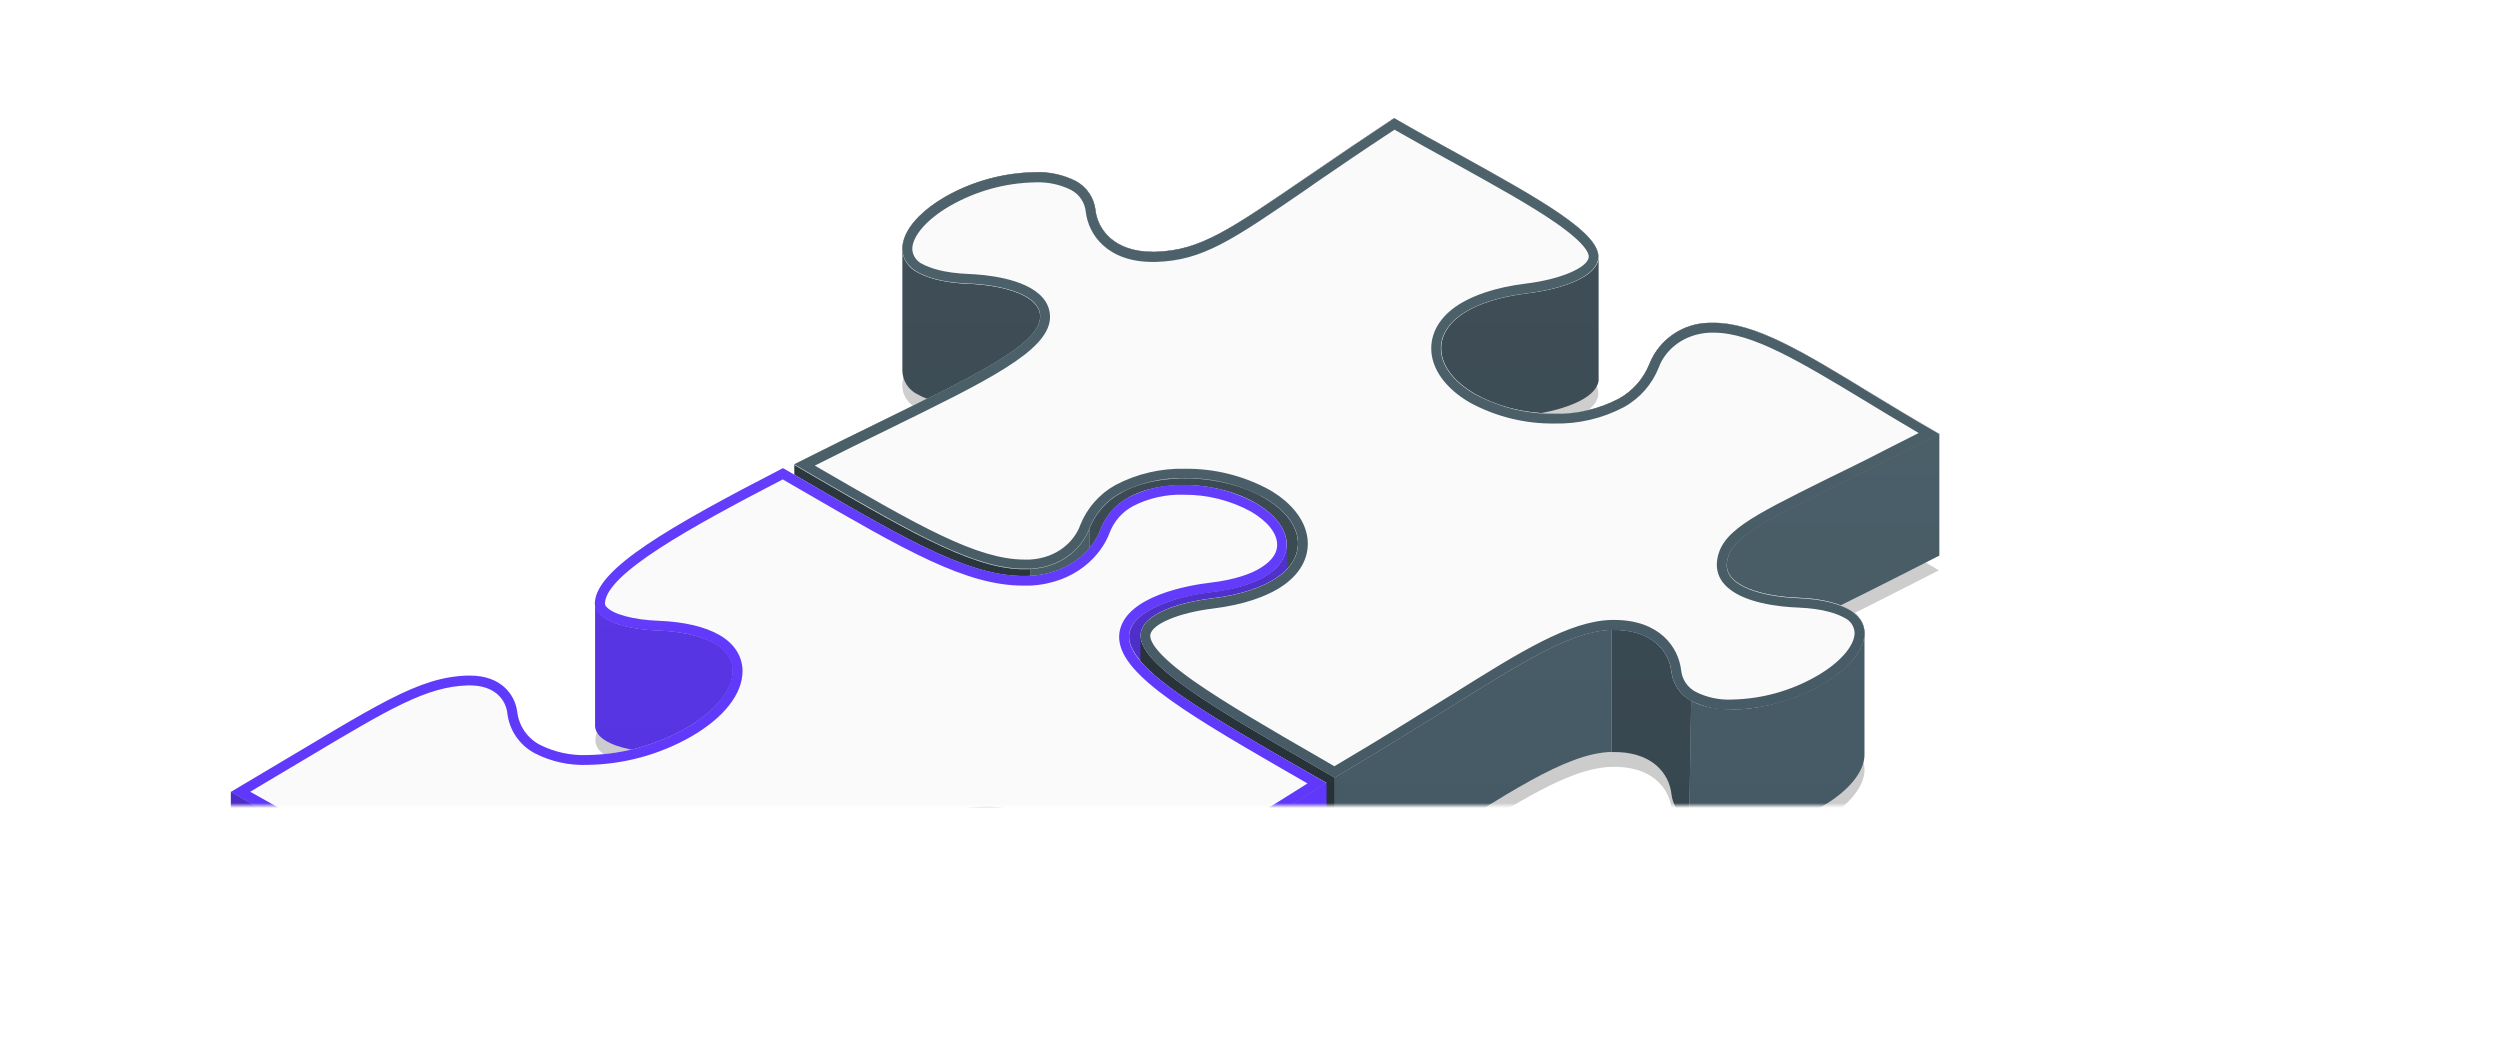 <svg width="509" height="212" viewBox="0 0 509 212" fill="none" xmlns="http://www.w3.org/2000/svg">
<g filter="url(#filter0_d_698_13836)">
<mask id="mask0_698_13836" style="mask-type:alpha" maskUnits="userSpaceOnUse" x="0" y="0" width="509" height="160">
<rect width="509" height="160" fill="url(#paint0_linear_698_13836)"/>
</mask>
<g mask="url(#mask0_698_13836)">
<g style="mix-blend-mode:luminosity">
<path opacity="0.2" d="M270.12 183.28C250.17 195.93 233.55 206.04 224.92 206.34C218.09 206.56 215.21 202.48 214.77 198.94C214.601 197.539 214.093 196.2 213.292 195.038C212.491 193.877 211.42 192.927 210.17 192.27C203.59 188.46 190.17 189.96 180.38 195.65C170.59 201.34 167.95 209.03 174.53 212.84C176.41 213.91 179.92 215.27 186.09 215.48C192.26 215.69 199.26 217.42 198.94 221.33C198.34 227.89 183.51 236.14 157.94 249.28C152.94 246.37 148.31 243.62 144.26 241.14C129.15 232 119.2 225.99 109.56 226.5C101.29 226.94 96.64 231.92 95.14 236.05C94.081 238.752 92.106 240.996 89.56 242.39C82.9 246.26 71.23 245.79 63.56 241.33C55.89 236.87 55.07 230.15 61.73 226.33C63.61 225.24 67.04 223.8 72.73 223.12C79.88 222.25 88.51 219.56 89.27 214.8C90.27 209.14 77.71 202.2 60.37 192.59C56.08 190.23 51.61 187.78 47.07 185.14L53.79 181.14C76.7 167.59 85.14 161.74 95.26 161.47C102.03 161.25 104.94 165.33 105.38 168.87C105.549 170.266 106.053 171.601 106.849 172.76C107.644 173.92 108.708 174.87 109.95 175.53C116.56 179.34 129.95 177.85 139.77 172.16C149.59 166.47 152.21 158.77 145.6 154.96C143.72 153.87 140.23 152.54 134.06 152.3C127.89 152.06 120.89 150.36 121.24 146.45C121.81 139.59 136.24 131.27 159.47 119.25L164.47 122.16C185.53 134.38 198.29 141.75 209.69 141.16C217.93 140.73 222.61 135.75 224.11 131.61C225.156 128.909 227.122 126.664 229.66 125.27C236.33 121.41 248.03 121.9 255.66 126.33C263.29 130.76 264.17 137.52 257.51 141.33C255.63 142.42 252.2 143.86 246.51 144.51C239.38 145.39 230.78 148.11 229.97 152.84C228.97 159.13 242.51 167.34 261.85 178.53L270.12 183.28Z" fill="black"/>
<path opacity="0.2" d="M351.58 138.6C351.2 143.36 359.23 145.38 366.22 145.6C371.77 145.85 374.87 147.02 376.51 147.94C382.3 151.29 379.77 158.17 370.87 163.29C361.97 168.41 350.11 169.87 344.32 166.52C343.223 165.93 342.285 165.081 341.589 164.048C340.892 163.015 340.456 161.829 340.32 160.59C339.86 156.54 336.4 151.91 328.13 152.13C318.63 152.4 306.74 160.89 288.81 171.86C283.7 175.01 277.9 178.55 271.72 182.2L267.42 179.73C247.21 168.09 231.26 158.89 232.24 152.73C232.89 148.78 240.43 146.52 246.66 145.73C252.89 144.94 256.84 143.34 258.99 142.08C266.61 137.7 265.9 130.08 257.38 125.22C248.86 120.36 235.75 119.88 228.13 124.22C225.258 125.787 223.026 128.309 221.82 131.35C220.54 134.97 216.6 139.3 209.77 139.68C199.34 140.25 186.83 133.01 166.15 121.04L161.71 118.45C168.16 115.16 174.37 112.11 179.89 109.45C198.8 100.2 211.29 94.08 211.75 88.64C212.13 83.87 204.11 81.86 197.11 81.59C191.56 81.37 188.46 80.2 186.83 79.28C181.03 75.93 183.56 69.04 192.43 63.93C201.3 58.82 213.22 57.34 219.02 60.69C220.115 61.283 221.051 62.132 221.747 63.165C222.444 64.197 222.88 65.383 223.02 66.62C223.49 70.62 226.97 75.3 235.21 75.09C244.47 74.81 250.26 70.65 266.75 59.33C272.14 55.63 277.75 51.82 283.75 47.85C288.3 50.49 292.75 52.94 297.06 55.3C313.36 64.3 326.23 71.47 325.38 76.55C324.76 80.47 317.22 82.76 310.99 83.55C304.76 84.34 300.76 85.94 298.64 87.17C290.99 91.58 291.73 99.17 300.24 104.09C308.75 109.01 321.9 109.43 329.55 105.02C332.41 103.448 334.632 100.926 335.83 97.89C336.806 95.471 338.471 93.391 340.618 91.91C342.766 90.429 345.302 89.612 347.91 89.56C356.51 89.1 366.25 94.98 380.91 103.88C385.02 106.38 389.68 109.18 394.76 112.12C390 114.57 385.38 116.88 381.08 119.06C359.96 129.73 352.07 132.73 351.58 138.6Z" fill="black"/>
<path d="M211.76 60.81C212.14 56.05 204.11 54.04 197.12 53.76C191.57 53.55 188.47 52.38 186.83 51.45C185.92 51.016 185.147 50.339 184.599 49.494C184.05 48.648 183.745 47.668 183.72 46.66V71.5C183.747 72.506 184.05 73.485 184.597 74.33C185.144 75.175 185.913 75.853 186.82 76.29C187.46 76.651 188.129 76.959 188.82 77.21C202.67 70.34 211.37 65.34 211.76 60.81Z" fill="#37474F"/>
<path d="M209.77 111.88V136.73C216.6 136.35 220.55 132.02 221.82 128.4V103.56C220.55 107.18 216.6 111.5 209.77 111.88Z" fill="#455A64"/>
<path d="M166.15 93.25L161.72 90.66V115.51L166.15 118.1C186.83 130.1 199.35 137.31 209.77 136.74V111.88C199.35 112.46 186.83 105.22 166.15 93.25Z" fill="#263238"/>
<path d="M257.39 97.38C248.9 92.46 235.76 92.05 228.14 96.43C225.268 97.998 223.032 100.52 221.82 103.56V128.41C223.032 125.37 225.268 122.848 228.14 121.28C232.27 118.91 238.03 117.95 243.79 118.35C244.79 118.16 245.73 118.01 246.66 117.9C252.98 117.14 256.84 115.5 258.99 114.25C266.61 109.87 265.9 102.28 257.39 97.38Z" fill="#37474F"/>
<path d="M298.68 59.32C300.81 58.09 304.73 56.46 311.04 55.7C317.35 54.94 324.81 52.65 325.43 48.7C325.466 48.543 325.482 48.381 325.48 48.22V73.11C325.495 73.256 325.495 73.404 325.48 73.55C324.95 76.9 319.39 79.04 313.9 80.09C309.15 79.824 304.52 78.499 300.35 76.21C291.78 71.31 291.05 63.73 298.68 59.32Z" fill="#37474F"/>
<path d="M267.42 151.83C247.79 140.52 232.18 131.51 232.21 125.4V150.26C232.21 156.38 247.81 165.38 267.42 176.68L271.7 179.16V154.3L267.42 151.83Z" fill="#263238"/>
<path d="M370.88 135.39C362.01 140.54 350.12 141.98 344.32 138.63L343.92 163.25L344.32 163.48C350.12 166.83 362.01 165.39 370.88 160.25C376.56 156.98 379.63 152.99 379.61 149.66V125.01C379.53 128.3 376.48 132.19 370.88 135.39Z" fill="#455A64"/>
<path d="M340.29 132.73C339.83 128.67 336.38 124.05 328.1 124.27V149.12C336.38 148.9 339.83 153.53 340.29 157.58C340.419 158.744 340.813 159.864 341.442 160.852C342.071 161.84 342.919 162.671 343.92 163.28L344.32 138.66C343.217 138.073 342.273 137.227 341.571 136.193C340.869 135.16 340.429 133.971 340.29 132.73Z" fill="#37474F"/>
<path d="M288.79 143.96C283.66 147.12 277.88 150.66 271.7 154.3V179.16C277.88 175.51 283.7 171.97 288.79 168.82C306.72 157.82 318.61 149.36 328.1 149.09V124.24C318.61 124.51 306.72 133 288.79 143.96Z" fill="#455A64"/>
<path d="M394.85 84.27V109.12C390.09 111.57 385.46 113.88 381.16 116.06C378.88 117.2 376.76 118.26 374.77 119.24C372.024 118.273 369.14 117.756 366.23 117.71C359.23 117.46 351.23 115.45 351.59 110.71C352.08 104.86 359.97 101.86 381.16 91.22C385.48 89.03 390.09 86.73 394.85 84.27Z" fill="#455A64"/>
<path d="M351.58 110.73C351.2 115.49 359.23 117.5 366.22 117.73C371.77 117.97 374.87 119.14 376.51 120.07C382.3 123.42 379.77 130.3 370.87 135.42C361.97 140.54 350.11 142 344.32 138.65C343.223 138.06 342.286 137.211 341.589 136.178C340.892 135.145 340.457 133.959 340.32 132.72C339.86 128.67 336.4 124.04 328.13 124.26C318.63 124.53 306.74 133.02 288.81 143.99C283.7 147.14 277.9 150.68 271.72 154.33L267.45 151.85C247.24 140.2 231.29 131.01 232.27 124.85C232.92 120.9 240.46 118.64 246.69 117.85C252.92 117.06 256.87 115.46 259.02 114.2C266.64 109.82 265.93 102.2 257.41 97.33C248.89 92.46 235.78 92 228.16 96.38C225.289 97.947 223.056 100.469 221.85 103.51C220.57 107.13 216.63 111.46 209.8 111.84C199.37 112.41 186.86 105.17 166.18 93.2L161.74 90.61C168.19 87.32 174.4 84.27 179.92 81.61C198.83 72.36 211.32 66.24 211.78 60.79C212.16 56.03 204.14 54.02 197.14 53.79C191.59 53.57 188.49 52.4 186.86 51.47C181.06 48.13 183.59 41.24 192.46 36.13C201.33 31.02 213.25 29.54 219.05 32.89C220.145 33.483 221.081 34.332 221.777 35.364C222.474 36.397 222.911 37.583 223.05 38.82C223.52 42.82 227 47.5 235.24 47.28C244.5 47.01 250.29 42.85 266.78 31.53C272.17 27.83 277.78 24.02 283.78 20.05C288.33 22.69 292.78 25.14 297.09 27.5C313.39 36.5 326.26 43.67 325.41 48.75C324.79 52.67 317.25 54.96 311.02 55.75C304.79 56.54 300.79 58.14 298.67 59.37C291.02 63.78 291.76 71.37 300.27 76.29C308.78 81.21 321.93 81.63 329.58 77.22C332.441 75.648 334.662 73.126 335.86 70.09C336.833 67.662 338.499 65.574 340.651 64.087C342.803 62.6 345.345 61.78 347.96 61.73C356.56 61.27 366.3 67.15 380.96 76.04C385.07 78.55 389.73 81.35 394.81 84.29C390.05 86.74 385.43 89.05 381.13 91.23C359.96 101.85 352.07 104.84 351.58 110.73Z" fill="#455A64"/>
<path d="M283.87 22.38C287.87 24.66 291.71 26.8 295.48 28.87L296.18 29.25C304.41 33.82 311.51 37.75 316.58 41.25C323.11 45.76 323.58 47.76 323.46 48.43C323.12 50.57 317.55 52.9 310.8 53.72C304.05 54.54 299.98 56.28 297.69 57.6C293.63 59.93 291.4 63.25 291.4 66.93C291.4 71.05 294.27 75.08 299.29 77.98C304.541 80.826 310.429 82.288 316.4 82.23C321.339 82.351 326.227 81.208 330.6 78.91C333.874 77.109 336.408 74.213 337.76 70.73C338.86 67.73 342.23 64.05 348.07 63.73C348.35 63.73 348.63 63.73 348.92 63.73C356.76 63.73 366.49 69.62 379.92 77.73C382.82 79.5 386.5 81.73 390.64 84.16L384.13 87.45L380.23 89.45C377.23 90.94 374.57 92.27 372.11 93.45C356.11 101.39 350.11 104.36 349.56 110.52C349.495 111.33 349.6 112.145 349.866 112.913C350.133 113.681 350.557 114.385 351.11 114.98C354.59 118.89 362.77 119.58 366.11 119.7C371.23 119.92 374.04 120.95 375.49 121.77C376.093 122.034 376.611 122.462 376.983 123.004C377.356 123.547 377.57 124.182 377.6 124.84C377.6 127.49 374.6 130.95 369.85 133.66C364.6 136.673 358.674 138.314 352.62 138.43C350.082 138.547 347.555 138.014 345.28 136.88C344.454 136.452 343.747 135.824 343.223 135.054C342.699 134.284 342.375 133.396 342.28 132.47C341.74 127.74 337.85 122.22 328.65 122.22H328.04C319.53 122.46 309.63 128.64 295.92 137.22C293.31 138.84 290.61 140.52 287.73 142.28C281.73 146 276.57 149.11 271.68 152.01L268.42 150.12C258.63 144.48 249.42 139.12 243.04 134.66C234.96 128.95 234.04 126.28 234.21 125.21C234.58 123.03 240.03 120.75 246.9 119.91C253.56 119.1 257.7 117.34 259.99 116.01C264.04 113.68 266.27 110.37 266.27 106.69C266.27 102.57 263.39 98.55 258.39 95.69C253.138 92.84 247.246 91.377 241.27 91.44C236.353 91.318 231.486 92.454 227.13 94.74C223.851 96.549 221.305 99.446 219.93 102.93C218.87 105.93 215.53 109.6 209.66 109.93H208.61C198.93 109.93 186.97 103 167.16 91.53L165.89 90.79C171.23 88.1 176.34 85.59 180.77 83.44C200.98 73.55 213.19 67.58 213.77 60.98C213.832 60.172 213.726 59.359 213.459 58.593C213.192 57.828 212.771 57.125 212.22 56.53C208.76 52.63 200.57 51.91 197.22 51.78C192.11 51.58 189.3 50.55 187.86 49.78C187.256 49.517 186.736 49.091 186.362 48.548C185.987 48.005 185.772 47.369 185.74 46.71C185.74 44.06 188.74 40.61 193.46 37.9C198.723 34.888 204.658 33.248 210.72 33.13C213.258 33.014 215.784 33.543 218.06 34.67C218.885 35.103 219.59 35.734 220.114 36.505C220.637 37.276 220.962 38.163 221.06 39.09C221.6 43.81 225.49 49.33 234.68 49.33H235.29C244.86 49.05 250.75 45.01 266.49 34.2L267.9 33.2C272.14 30.29 277.72 26.48 283.9 22.42M283.83 20.07C277.83 24.07 272.19 27.85 266.83 31.55C250.28 42.83 244.48 46.99 235.23 47.26H234.68C226.83 47.26 223.5 42.73 223.04 38.79C222.901 37.552 222.464 36.367 221.768 35.334C221.071 34.302 220.136 33.453 219.04 32.86C216.462 31.562 213.595 30.943 210.71 31.06C204.301 31.17 198.022 32.889 192.45 36.06C183.58 41.17 181.05 48.06 186.85 51.4C188.48 52.33 191.58 53.5 197.13 53.72C204.13 53.99 212.13 56 211.77 60.72C211.31 66.17 198.77 72.29 179.91 81.54C174.39 84.23 168.18 87.28 161.73 90.54L166.17 93.13C186.09 104.66 198.43 111.8 208.63 111.8H209.79C216.62 111.42 220.56 107.09 221.84 103.47C223.046 100.429 225.279 97.906 228.15 96.34C232.205 94.242 236.727 93.209 241.29 93.34C246.914 93.279 252.459 94.656 257.4 97.34C265.92 102.24 266.63 109.83 259.01 114.21C256.86 115.47 253.01 117.1 246.68 117.86C240.35 118.62 232.91 120.86 232.26 124.86C231.26 130.98 247.26 140.17 267.44 151.86L271.71 154.34C277.89 150.69 283.71 147.15 288.8 144C306.73 133 318.62 124.54 328.12 124.27H328.68C336.55 124.27 339.86 128.78 340.31 132.74C340.447 133.979 340.882 135.165 341.579 136.198C342.276 137.231 343.213 138.08 344.31 138.67C346.884 139.973 349.748 140.596 352.63 140.48C359.03 140.369 365.299 138.649 370.86 135.48C379.76 130.36 382.29 123.48 376.5 120.13C374.86 119.2 371.76 118.03 366.21 117.79C359.21 117.54 351.21 115.53 351.57 110.79C352.06 104.94 359.95 101.95 381.15 91.31C385.45 89.13 390.07 86.82 394.83 84.37C389.75 81.43 385.09 78.63 380.99 76.12C366.84 67.45 357.29 61.73 348.92 61.73H347.92C345.312 61.782 342.777 62.599 340.629 64.08C338.481 65.561 336.816 67.64 335.84 70.06C334.642 73.096 332.421 75.618 329.56 77.19C325.491 79.312 320.948 80.362 316.36 80.24C310.737 80.301 305.192 78.924 300.25 76.24C291.74 71.32 291 63.73 298.65 59.32C300.77 58.09 304.65 56.46 311 55.7C317.35 54.94 324.77 52.65 325.39 48.7C326.24 43.62 313.39 36.49 297.07 27.45C292.77 25.09 288.31 22.64 283.76 20L283.83 20.07Z" fill="#37474F"/>
<path d="M270.12 155.37C250.17 168.02 233.55 178.13 224.92 178.43C218.09 178.65 215.21 174.57 214.77 171.03C214.602 169.629 214.096 168.289 213.294 167.127C212.493 165.965 211.421 165.015 210.17 164.36C203.59 160.55 190.17 162.05 180.38 167.74C170.59 173.43 167.95 181.12 174.53 184.93C176.41 185.99 179.92 187.35 186.09 187.57C192.26 187.79 199.26 189.5 198.94 193.42C198.34 199.98 183.51 208.22 157.94 221.37C152.94 218.46 148.31 215.71 144.26 213.23C129.15 204.09 119.2 198.08 109.56 198.59C101.29 199.03 96.64 204.01 95.14 208.14C94.081 210.842 92.106 213.086 89.56 214.48C82.9 218.35 71.23 217.88 63.56 213.42C55.89 208.96 55.07 202.24 61.73 198.42C63.61 197.33 67.04 195.89 72.73 195.21C79.88 194.34 88.51 191.65 89.27 186.89C90.27 181.23 77.71 174.29 60.37 164.68C56.08 162.32 51.61 159.87 47.07 157.23L53.79 153.23C76.7 139.68 85.14 133.83 95.26 133.55C102.03 133.34 104.94 137.42 105.38 140.96C105.549 142.356 106.053 143.691 106.849 144.85C107.644 146.01 108.708 146.96 109.95 147.62C116.56 151.43 129.95 149.94 139.77 144.25C149.59 138.56 152.21 130.86 145.6 127.05C143.72 125.96 140.23 124.63 134.06 124.39C127.89 124.15 120.89 122.45 121.24 118.54C121.81 111.68 136.24 103.36 159.47 91.34L164.47 94.25C185.53 106.47 198.29 113.84 209.69 113.25C217.93 112.82 222.61 107.84 224.11 103.7C225.156 100.999 227.122 98.754 229.66 97.36C236.33 93.5 248.03 93.99 255.66 98.42C263.29 102.85 264.17 109.61 257.51 113.47C255.63 114.56 252.2 116 246.51 116.65C239.38 117.52 230.78 120.25 229.97 124.98C228.97 131.27 242.51 139.48 261.85 150.67L270.12 155.37Z" fill="#FAFAFA"/>
<path d="M159.35 93.6L163.43 95.96C184.15 107.96 196.65 115.23 208.3 115.23C208.79 115.23 209.3 115.23 209.76 115.23C218.99 114.74 224.25 109.07 225.96 104.36C226.846 102.102 228.5 100.229 230.63 99.07C233.817 97.42 237.373 96.615 240.96 96.73C245.746 96.681 250.465 97.855 254.67 100.14C258.07 102.14 260.02 104.56 260.03 106.89C260.04 109.22 258.12 110.73 256.48 111.73C254.84 112.73 251.58 114.05 246.22 114.66C242.22 115.14 229.22 117.29 227.94 124.66C226.69 132.26 239.61 140.15 260.81 152.4L266.21 155.51C248.05 166.98 232.56 176.22 224.82 176.51H224.36C219.24 176.51 217.05 173.59 216.72 170.87C216.518 169.159 215.905 167.523 214.933 166.1C213.961 164.677 212.66 163.511 211.14 162.7C207.854 160.989 204.184 160.149 200.48 160.26C193.073 160.373 185.814 162.347 179.37 166C172.71 169.84 168.89 174.7 168.89 179.34C168.89 182.34 170.53 184.94 173.54 186.67C176.55 188.4 180.81 189.39 186 189.57C191 189.77 195.28 190.91 196.6 192.4C196.714 192.507 196.804 192.638 196.862 192.783C196.921 192.928 196.948 193.084 196.94 193.24C196.43 198.83 179.81 207.86 157.94 219.09C153.68 216.62 149.42 214.09 145.23 211.52C130.35 202.52 120.52 196.52 110.66 196.52C110.24 196.52 109.82 196.52 109.4 196.52C100.17 197 94.91 202.67 93.21 207.37C92.306 209.632 90.64 211.507 88.5 212.67C85.311 214.325 81.751 215.134 78.16 215.02C73.395 215.1 68.688 213.968 64.48 211.73C61.09 209.73 59.14 207.32 59.14 204.99C59.14 202.66 61.06 201.1 62.67 200.17C64.28 199.24 67.55 197.86 72.87 197.22C76.87 196.73 89.97 194.58 91.14 187.22C92.33 180.16 80.63 173.68 61.24 162.93L60.55 162.55C57.42 160.83 54.2 159.06 50.94 157.2L52.41 156.32L54.71 154.95L62.62 150.25C79.27 140.31 86.87 135.78 95.22 135.55H95.67C100.78 135.55 102.96 138.47 103.29 141.18C103.486 142.89 104.094 144.527 105.063 145.95C106.031 147.374 107.331 148.54 108.85 149.35C112.165 151.055 115.865 151.875 119.59 151.73C126.999 151.621 134.26 149.644 140.7 145.98C147.36 142.14 151.18 137.29 151.18 132.65C151.18 129.65 149.52 127.05 146.53 125.32C143.54 123.59 139.34 122.6 134.06 122.39C129.06 122.21 124.82 121.08 123.49 119.57C123.37 119.462 123.279 119.326 123.223 119.174C123.167 119.023 123.149 118.86 123.17 118.7C123.67 112.7 140.45 103.41 159.35 93.62M159.35 91.34C136.11 103.34 121.69 111.68 121.12 118.54C120.77 122.45 127.79 124.17 133.94 124.39C140.09 124.61 143.6 125.96 145.47 127.05C152.09 130.86 149.47 138.59 139.65 144.25C133.528 147.729 126.63 149.614 119.59 149.73C116.226 149.866 112.884 149.139 109.88 147.62C108.638 146.96 107.574 146.01 106.778 144.85C105.983 143.691 105.479 142.356 105.31 140.96C104.88 137.51 102.11 133.55 95.7 133.55H95.19C85.07 133.83 76.63 139.68 53.72 153.23L47 157.23C51.54 159.87 56 162.32 60.3 164.68C77.64 174.29 90.15 181.23 89.2 186.89C88.44 191.65 79.81 194.34 72.66 195.21C67 195.89 63.57 197.33 61.66 198.42C55 202.26 55.79 209.01 63.49 213.42C67.991 215.883 73.049 217.15 78.18 217.1C82.122 217.213 86.027 216.311 89.52 214.48C92.066 213.086 94.041 210.842 95.1 208.14C96.6 204.01 101.25 199.03 109.52 198.59C109.91 198.59 110.29 198.59 110.68 198.59C119.96 198.59 129.68 204.48 144.22 213.26C148.22 215.74 152.87 218.49 157.9 221.4C183.48 208.25 198.31 200.01 198.9 193.45C199.22 189.53 192.2 187.85 186.05 187.6C179.9 187.35 176.37 186.02 174.49 184.96C167.91 181.15 170.49 173.43 180.34 167.77C186.471 164.278 193.385 162.393 200.44 162.29C203.796 162.155 207.131 162.878 210.13 164.39C211.38 165.045 212.452 165.995 213.254 167.157C214.055 168.319 214.562 169.659 214.73 171.06C215.16 174.51 217.9 178.47 224.36 178.47H224.88C233.51 178.17 250.13 168.06 270.08 155.41L261.8 150.65C242.46 139.46 228.88 131.25 229.92 124.96C230.73 120.23 239.33 117.5 246.46 116.63C252.17 115.98 255.6 114.54 257.46 113.45C264.12 109.59 263.31 102.84 255.61 98.4C251.115 95.959 246.075 94.696 240.96 94.73C237.022 94.618 233.122 95.516 229.63 97.34C227.091 98.734 225.126 100.979 224.08 103.68C222.58 107.82 217.9 112.8 209.66 113.23C209.21 113.23 208.76 113.23 208.3 113.23C197.24 113.23 184.67 105.96 164.44 94.23L159.44 91.32L159.35 91.34Z" fill="#5F38FB"/>
<path d="M60.31 189.51C56.01 187.15 51.54 184.7 47 182.06V157.21C51.54 159.85 56 162.29 60.31 164.66C77.64 174.27 90.15 181.2 89.2 186.86C88.44 191.63 79.81 194.32 72.66 195.19C72.04 195.26 71.45 195.35 70.89 195.44C67.65 193.58 64.09 191.61 60.31 189.51Z" fill="#5F38FB"/>
<path opacity="0.2" d="M60.31 189.51C56.01 187.15 51.54 184.7 47 182.06V157.21C51.54 159.85 56 162.29 60.31 164.66C77.64 174.27 90.15 181.2 89.2 186.86C88.44 191.63 79.81 194.32 72.66 195.19C72.04 195.26 71.45 195.35 70.89 195.44C67.65 193.58 64.09 191.61 60.31 189.51Z" fill="black"/>
<path d="M128.48 148.6C124.31 147.78 120.91 146.12 121.16 143.37V118.79C121.16 122.51 127.99 124.16 133.99 124.36C140.17 124.61 143.65 125.94 145.53 127.03C152.14 130.84 149.53 138.57 139.7 144.23C136.21 146.219 132.452 147.694 128.54 148.61L128.48 148.6Z" fill="#5F38FB"/>
<path opacity="0.1" d="M128.48 148.6C124.31 147.78 120.91 146.12 121.16 143.37V118.79C121.16 122.51 127.99 124.16 133.99 124.36C140.17 124.61 143.65 125.94 145.53 127.03C152.14 130.84 149.53 138.57 139.7 144.23C136.21 146.219 132.452 147.694 128.54 148.61L128.48 148.6Z" fill="black"/>
<path d="M229.96 124.92C230.78 120.18 239.38 117.46 246.5 116.59C252.22 115.94 255.65 114.5 257.5 113.41C260.5 111.65 262.01 109.31 262.01 106.85V131.62C262.01 134.1 260.58 136.49 257.52 138.26C255.65 139.35 252.22 140.79 246.52 141.44C235.76 134.73 229.23 129.35 229.96 124.92Z" fill="#5F38FB"/>
<path opacity="0.2" d="M229.96 124.92C230.78 120.18 239.38 117.46 246.5 116.59C252.22 115.94 255.65 114.5 257.5 113.41C260.5 111.65 262.01 109.31 262.01 106.85V131.62C262.01 134.1 260.58 136.49 257.52 138.26C255.65 139.35 252.22 140.79 246.52 141.44C235.76 134.73 229.23 129.35 229.96 124.92Z" fill="black"/>
<path d="M224.92 178.43V203.28C233.55 202.98 250.17 192.87 270.12 180.22V155.36C250.17 168.02 233.55 178.13 224.92 178.43Z" fill="#5F38FB"/>
<path d="M271.7 154.3V179.16L270.12 178.24V155.36L261.85 150.6C247.77 142.46 236.75 135.89 232.2 130.5V125.4C232.2 131.51 247.78 140.52 267.41 151.83L271.7 154.3Z" fill="#263238"/>
<path d="M381.16 91.21C385.46 89.03 390.08 86.72 394.84 84.27C389.76 81.33 385.1 78.53 380.99 76.02C366.3 67.13 356.56 61.25 347.99 61.71C345.382 61.762 342.847 62.579 340.699 64.06C338.551 65.541 336.886 67.621 335.91 70.04C334.712 73.076 332.491 75.598 329.63 77.17C321.98 81.58 308.84 81.17 300.32 76.24C291.8 71.31 291.07 63.73 298.72 59.32C300.84 58.09 304.72 56.46 311.07 55.7C317.42 54.94 324.84 52.65 325.46 48.7C326.31 43.62 313.46 36.49 297.14 27.45C292.84 25.09 288.38 22.64 283.83 20C277.83 24 272.19 27.78 266.83 31.48C250.28 42.83 244.48 46.99 235.23 47.26C226.99 47.48 223.51 42.83 223.04 38.8C222.901 37.562 222.464 36.377 221.768 35.344C221.071 34.312 220.136 33.463 219.04 32.87C213.24 29.52 201.35 30.97 192.45 36.11C183.55 41.25 181.05 48.11 186.85 51.45C188.48 52.38 191.58 53.55 197.13 53.77C204.13 54.04 212.13 56.05 211.77 60.77C211.31 66.22 198.77 72.34 179.91 81.59C174.39 84.28 168.18 87.33 161.73 90.59L166.17 93.18C186.85 105.18 199.36 112.39 209.79 111.82C216.62 111.44 220.56 107.11 221.84 103.49C223.046 100.449 225.279 97.927 228.15 96.36C235.77 91.98 248.91 92.36 257.4 97.31C265.89 102.26 266.63 109.8 259.01 114.18C256.86 115.44 253.01 117.07 246.68 117.83C240.35 118.59 232.91 120.83 232.26 124.83C231.26 130.95 247.26 140.14 267.44 151.83L271.71 154.31C277.89 150.66 283.71 147.12 288.8 143.97C306.73 132.97 318.62 124.51 328.12 124.24C336.39 124.02 339.85 128.65 340.31 132.7C340.447 133.939 340.882 135.125 341.579 136.158C342.276 137.191 343.213 138.04 344.31 138.63C350.1 141.98 361.99 140.54 370.86 135.4C379.73 130.26 382.29 123.4 376.5 120.05C374.86 119.12 371.76 117.95 366.21 117.71C359.21 117.46 351.21 115.45 351.57 110.71C352.07 104.84 359.96 101.85 381.16 91.21Z" fill="#FAFAFA"/>
<path d="M283.87 22.38C287.87 24.66 291.71 26.8 295.48 28.87L296.18 29.25C304.41 33.82 311.51 37.75 316.58 41.25C323.11 45.76 323.58 47.76 323.46 48.43C323.12 50.57 317.55 52.9 310.8 53.72C304.05 54.54 299.98 56.28 297.69 57.6C293.63 59.93 291.4 63.25 291.4 66.93C291.4 71.05 294.27 75.08 299.29 77.98C304.541 80.826 310.429 82.288 316.4 82.23C321.339 82.351 326.227 81.208 330.6 78.91C333.874 77.109 336.408 74.213 337.76 70.73C338.86 67.73 342.23 64.05 348.07 63.73C348.35 63.73 348.63 63.73 348.92 63.73C356.76 63.73 366.49 69.62 379.92 77.73C382.82 79.5 386.5 81.73 390.64 84.16L384.14 87.45L380.23 89.45C377.23 90.94 374.57 92.27 372.11 93.45C356.11 101.39 350.11 104.36 349.56 110.52C349.495 111.33 349.6 112.145 349.866 112.913C350.133 113.681 350.557 114.385 351.11 114.98C354.59 118.89 362.77 119.58 366.11 119.7C371.23 119.92 374.04 120.95 375.49 121.77C376.093 122.034 376.611 122.462 376.983 123.004C377.356 123.547 377.57 124.182 377.6 124.84C377.6 127.49 374.6 130.95 369.85 133.66C364.6 136.673 358.674 138.314 352.62 138.43C350.082 138.547 347.555 138.014 345.28 136.88C344.454 136.452 343.747 135.824 343.223 135.054C342.699 134.284 342.375 133.396 342.28 132.47C341.74 127.74 337.85 122.22 328.66 122.22H328.04C319.53 122.46 309.63 128.64 295.92 137.22C293.31 138.84 290.61 140.52 287.73 142.28C281.73 146.01 276.57 149.12 271.68 152.01L268.42 150.12C258.63 144.48 249.42 139.12 243.04 134.66C234.96 128.95 234.04 126.28 234.21 125.21C234.58 123.03 240.03 120.75 246.9 119.91C253.56 119.1 257.7 117.34 259.99 116.01C264.04 113.68 266.27 110.37 266.27 106.69C266.27 102.57 263.39 98.55 258.39 95.69C253.138 92.84 247.246 91.377 241.27 91.44C236.353 91.318 231.486 92.454 227.13 94.74C223.851 96.549 221.305 99.446 219.93 102.93C218.87 105.93 215.53 109.6 209.66 109.93C209.31 109.93 208.96 109.93 208.6 109.93C198.93 109.93 186.97 103 167.16 91.53L165.89 90.8C171.23 88.1 176.34 85.59 180.77 83.44C200.98 73.55 213.19 67.58 213.77 60.98C213.832 60.172 213.726 59.359 213.459 58.593C213.192 57.828 212.771 57.125 212.22 56.53C208.76 52.64 200.57 51.91 197.22 51.78C192.11 51.58 189.3 50.55 187.86 49.78C187.256 49.517 186.736 49.091 186.362 48.548C185.987 48.005 185.772 47.369 185.74 46.71C185.74 44.06 188.74 40.61 193.46 37.9C198.723 34.888 204.658 33.248 210.72 33.13C213.258 33.014 215.784 33.543 218.06 34.67C218.885 35.103 219.59 35.734 220.114 36.505C220.637 37.276 220.962 38.163 221.06 39.09C221.6 43.81 225.49 49.33 234.68 49.33H235.29C244.86 49.05 250.75 45.01 266.49 34.2L267.9 33.2C272.14 30.29 277.72 26.48 283.9 22.42M283.83 20.07C277.83 24.07 272.19 27.85 266.83 31.55C250.28 42.83 244.48 46.99 235.23 47.26H234.68C226.83 47.26 223.5 42.73 223.04 38.79C222.901 37.552 222.464 36.367 221.768 35.334C221.071 34.302 220.136 33.453 219.04 32.86C216.462 31.562 213.595 30.943 210.71 31.06C204.301 31.17 198.022 32.889 192.45 36.06C183.58 41.17 181.05 48.06 186.85 51.4C188.48 52.33 191.58 53.5 197.13 53.72C204.13 53.99 212.13 56 211.77 60.72C211.31 66.17 198.77 72.29 179.91 81.54C174.39 84.23 168.18 87.28 161.73 90.54L166.17 93.13C186.09 104.66 198.43 111.8 208.62 111.8C209.02 111.8 209.4 111.8 209.79 111.8C216.62 111.42 220.56 107.09 221.84 103.47C223.046 100.429 225.279 97.906 228.15 96.34C232.205 94.242 236.727 93.209 241.29 93.34C246.914 93.279 252.459 94.656 257.4 97.34C265.92 102.24 266.63 109.83 259.01 114.21C256.86 115.47 253.01 117.1 246.68 117.86C240.35 118.62 232.91 120.86 232.26 124.86C231.26 130.98 247.26 140.17 267.44 151.86L271.71 154.34C277.89 150.69 283.71 147.15 288.8 144C306.73 133 318.62 124.54 328.12 124.27H328.68C336.55 124.27 339.86 128.78 340.31 132.74C340.447 133.979 340.882 135.165 341.579 136.198C342.276 137.231 343.213 138.08 344.31 138.67C346.884 139.973 349.748 140.596 352.63 140.48C359.03 140.369 365.299 138.649 370.86 135.48C379.76 130.36 382.29 123.48 376.5 120.13C374.86 119.2 371.76 118.03 366.21 117.79C359.21 117.54 351.21 115.53 351.57 110.79C352.06 104.94 359.95 101.95 381.15 91.31C385.45 89.13 390.07 86.82 394.83 84.37C389.75 81.43 385.09 78.63 380.98 76.12C366.84 67.46 357.28 61.73 348.92 61.73H347.92C345.312 61.782 342.777 62.599 340.629 64.08C338.481 65.561 336.816 67.64 335.84 70.06C334.642 73.096 332.421 75.618 329.56 77.19C325.491 79.312 320.948 80.362 316.36 80.24C310.737 80.301 305.192 78.924 300.25 76.24C291.74 71.32 291 63.73 298.65 59.32C300.77 58.09 304.65 56.46 311 55.7C317.35 54.94 324.77 52.65 325.39 48.7C326.24 43.62 313.39 36.49 297.07 27.45C292.77 25.09 288.31 22.64 283.76 20L283.83 20.07Z" fill="#455A64"/>
</g>
</g>
</g>
<defs>
<filter id="filter0_d_698_13836" x="43" y="20" width="355.85" height="148" filterUnits="userSpaceOnUse" color-interpolation-filters="sRGB">
<feFlood flood-opacity="0" result="BackgroundImageFix"/>
<feColorMatrix in="SourceAlpha" type="matrix" values="0 0 0 0 0 0 0 0 0 0 0 0 0 0 0 0 0 0 127 0" result="hardAlpha"/>
<feOffset dy="4"/>
<feGaussianBlur stdDeviation="2"/>
<feComposite in2="hardAlpha" operator="out"/>
<feColorMatrix type="matrix" values="0 0 0 0 0 0 0 0 0 0 0 0 0 0 0 0 0 0 0.25 0"/>
<feBlend mode="normal" in2="BackgroundImageFix" result="effect1_dropShadow_698_13836"/>
<feBlend mode="normal" in="SourceGraphic" in2="effect1_dropShadow_698_13836" result="shape"/>
</filter>
<linearGradient id="paint0_linear_698_13836" x1="254.5" y1="0" x2="254.5" y2="160" gradientUnits="userSpaceOnUse">
<stop stop-color="#0C114D" stop-opacity="0.94"/>
<stop offset="1" stop-color="#0C1250"/>
</linearGradient>
</defs>
</svg>
